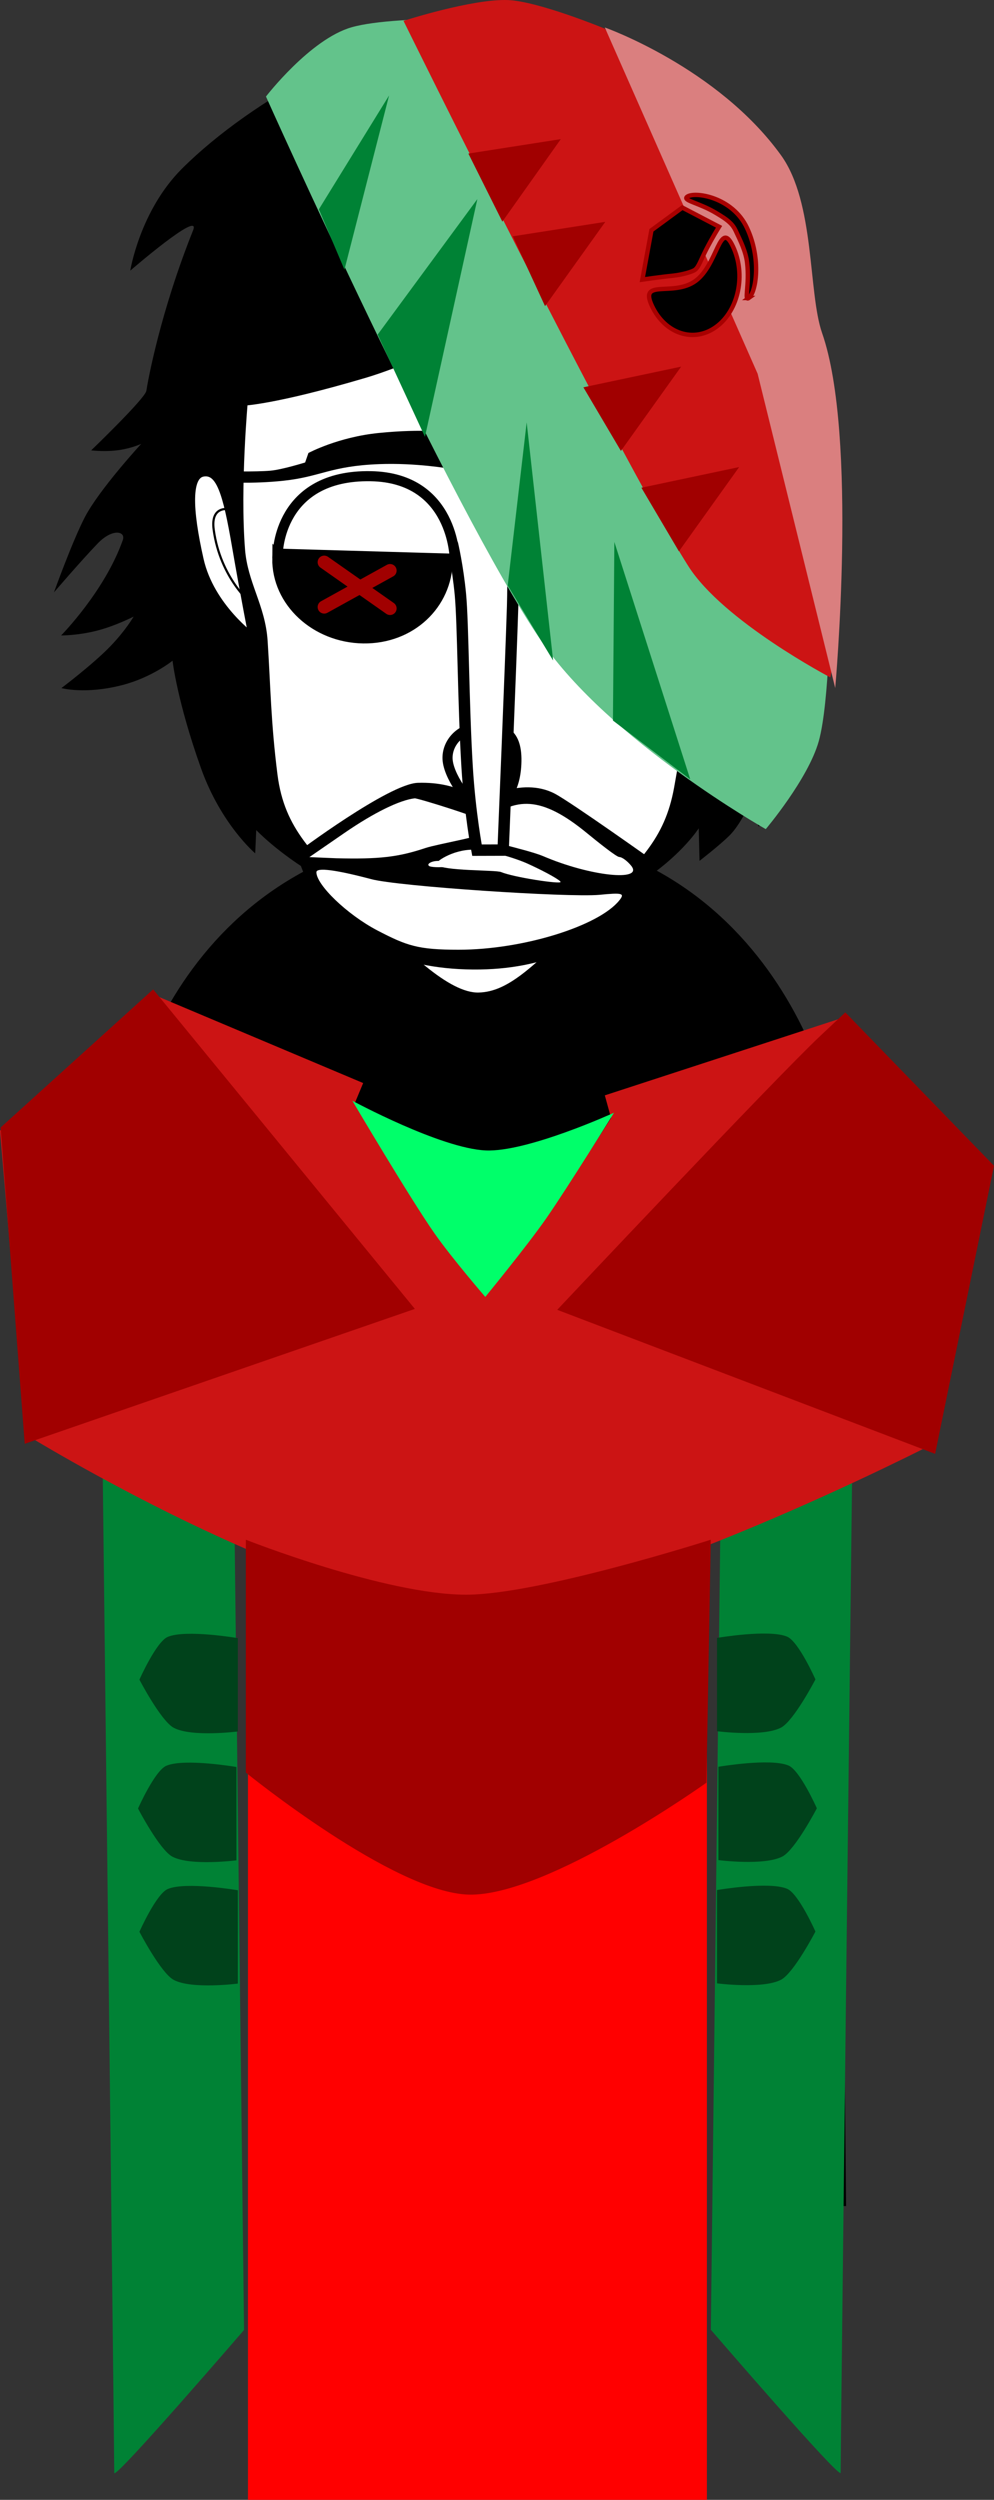 <svg version="1.1" xmlns="http://www.w3.org/2000/svg" xmlns:xlink="http://www.w3.org/1999/xlink" width="113.267" height="284.827" viewBox="0,0,113.267,284.827"><rect x="0" y="0" width="113.267" height="284.827" fill="#333333" stroke="none"/><g transform="translate(-186.055,-53.982)"><g data-paper-data="{&quot;isPaintingLayer&quot;:true}" fill-rule="nonzero" stroke-linejoin="miter" stroke-miterlimit="10" stroke-dasharray="" stroke-dashoffset="0" style="mix-blend-mode: normal"><path d="M201.545,304.392c0,0 -0.635,-94.384 -0.793,-118.012c-0.055,-8.153 8.187,-36.761 40.202,-36.921c31.602,-0.158 39.857,29.487 39.849,36.897c-0.077,46.243 0.654,117.986 0.654,117.986l-10.497,0.096l-0.159,-114.843c0,0 0.075,-3.099 -2.816,-3.154c-3.434,-0.065 -2.945,3.116 -2.945,3.116l0.205,114.87l-48.214,0.072l-0.305,-115.233c0,0 0.279,-2.919 -2.886,-2.934c-3.111,-0.015 -2.816,2.909 -2.816,2.909l0.353,115.067z" fill="#000000" stroke="#000000" stroke-width="2" stroke-linecap="butt"/><path d="M256.143,200.334c-0.571,0 -1.034,-0.463 -1.034,-1.034c0,-0.571 0.463,-1.034 1.034,-1.034c0.571,0 1.034,0.463 1.034,1.034c0,0.571 -0.463,1.034 -1.034,1.034z" fill="#000000" stroke="none" stroke-width="1.5" stroke-linecap="butt"/><path d="M250.883,204.569c-4.463,-0.314 -6.552,-1.794 -6.17,-2.58c0.118,-0.242 2.846,1.064 6.97,1.305c6.409,0.375 8.51,-0.632 8.51,-0.632v1.346c0,0 -2.413,1.047 -9.311,0.561z" fill="#000000" stroke="#000000" stroke-width="0" stroke-linecap="butt"/><path d="M223.07,199.3c0,-0.571 0.463,-1.034 1.034,-1.034c0.571,0 1.034,0.463 1.034,1.034c0,0.571 -0.463,1.034 -1.034,1.034c-0.571,0 -1.034,-0.463 -1.034,-1.034z" fill="#000000" stroke="none" stroke-width="1.5" stroke-linecap="butt"/><path d="M229.364,204.569c-6.897,0.486 -9.311,-0.561 -9.311,-0.561v-1.346c0,0 2.101,1.007 8.51,0.632c4.124,-0.241 6.853,-1.547 6.97,-1.305c0.383,0.786 -1.706,2.266 -6.17,2.58z" fill="#000000" stroke="#000000" stroke-width="0" stroke-linecap="butt"/><path d="M240.644,261.121c-0.819,0 -1.483,-0.664 -1.483,-1.483c0,-0.819 0.664,-1.483 1.483,-1.483c0.819,0 1.483,0.664 1.483,1.483c0,0.819 -0.664,1.483 -1.483,1.483z" data-paper-data="{&quot;index&quot;:null}" fill="#000000" stroke="none" stroke-width="1.5" stroke-linecap="butt"/><path d="M196.442,105.297c0,0 6.163,-5.922 6.292,-6.788c0.159,-1.075 1.569,-8.898 5.325,-18.288c0.974,-2.436 -7.16,4.596 -7.16,4.596c0,0 1.093,-6.827 5.895,-11.619c8.079,-8.061 22.753,-15.908 31.908,-16.263c44.636,-0.914 39.015,35.349 41.531,42.19c3.45,9.381 -1.724,11.12 -1.724,11.12c0,0 3.091,10.348 1.311,20.695c-1.562,9.481 -7.298,17.225 -7.298,17.225l-1.155,-2.347c0,0 -1.023,2.198 -2.16,3.333c-1.137,1.135 -3.439,2.913 -3.439,2.913l-0.092,-3.704c0,0 -7.06,11.018 -24.351,10.872c-16.306,-0.255 -26.072,-10.675 -26.072,-10.675l-0.116,2.655c0,0 -3.895,-3.293 -6.181,-9.708c-2.725,-7.646 -3.239,-12.243 -3.239,-12.243c0,0 -2.339,1.899 -5.717,2.774c-4.233,1.097 -6.947,0.345 -6.947,0.345c0,0 3.608,-2.717 5.584,-4.77c1.76,-1.828 2.647,-3.377 2.647,-3.377c0,0 -2.108,1.085 -4.233,1.618c-2.217,0.556 -4.03,0.531 -4.03,0.531c0,0 4.975,-5.037 7.031,-10.874c0.348,-0.989 -1.166,-1.385 -2.893,0.422c-2.005,2.098 -4.956,5.546 -4.956,5.546c0,0 2.088,-5.805 3.516,-8.56c1.639,-3.161 6.432,-8.366 6.432,-8.366c0,0 -1.362,0.662 -3.33,0.795c-1.248,0.085 -2.378,-0.049 -2.378,-0.049z" fill="#000000" stroke="none" stroke-width="1.5" stroke-linecap="butt"/><path d="M213.228,116.619c-0.577,-7.293 0.335,-17.154 0.335,-17.154c0,0 3.411,-0.041 13.914,-3.144c8.07,-2.384 20.547,-9.487 20.547,-9.487c0,0 -2.16,3.005 -3.408,4.46c-1.327,1.547 -3.993,4.563 -3.993,4.563c0,0 7.838,-1.668 14.675,-4.729c8.568,-3.536 10.593,-6.053 12.95,-4.593c2.783,1.724 1.03,23.183 0.718,28.741c-0.422,5.669 -2.533,9.5 -3.15,12.521c-0.617,3.021 -0.41,6.137 -2.206,16.04c-1.121,6.18 -4.162,8.925 -10.019,14.661c-5.858,5.736 -9.054,9.253 -13.014,9.322c-3.811,0.066 -8.936,-5.1 -13.935,-10.382c-5.324,-5.625 -8.875,-8.477 -9.716,-15.14c-0.757,-6 -0.777,-9.909 -1.123,-15.248c-0.253,-3.903 -2.261,-6.445 -2.576,-10.428z" fill="#ffffff" stroke="#000000" stroke-width="1.5" stroke-linecap="butt"/><g stroke="none" stroke-linecap="butt"><path d="M260.608,152.133c0,0 -3.821,12.443 -20.645,12.314c-17.678,-0.135 -20.065,-13.329 -20.065,-13.329c0,0 10.458,-7.841 13.769,-7.943c4.925,-0.152 6.958,2.127 6.958,2.127c0,0 4.756,-2.94 8.66,-0.886c1.86,0.979 11.323,7.716 11.323,7.716z" fill="#000000" stroke-width="0"/><path d="M252.529,148.574c1.915,1.568 3.796,3.056 4.102,3.056c0.306,0 0.931,0.471 1.359,1.007c1.426,1.806 -4.662,1.206 -10.061,-1.116c-1.878,-0.79 -8.714,-2.227 -9.443,-2.725c-1.012,-0.69 2.329,-0.088 2.435,-0.918c3.554,-2.934 6.393,-3.452 11.608,0.697z" data-paper-data="{&quot;noHover&quot;:false,&quot;origItem&quot;:[&quot;Path&quot;,{&quot;applyMatrix&quot;:true,&quot;segments&quot;:[[[327.72279,352.37881],[0.14062,-1.34742],[-0.07032,0.5481]],[[329.55873,353.80235],[-1.71876,-0.72318],[2.07032,0.89066]],[[333.24623,354.25149],[0.54688,0.69274],[-0.16406,-0.20554]],[[332.72279,353.87087],[0.11718,0],[-0.11718,0]],[[331.15247,352.77467],[0.73438,0.60138],[-2,-1.59102]]],&quot;closed&quot;:true,&quot;fillColor&quot;:[0,0,0]}]}" fill="#ffffff" stroke-width="0.5"/><path d="M235.993,152.073c0.876,0 1.46,0.414 1.094,0.612c-0.428,0.139 -1.698,0.141 -2.065,0.002c-0.448,-0.199 0.116,-0.614 0.971,-0.614z" data-paper-data="{&quot;noHover&quot;:false,&quot;origItem&quot;:[&quot;Path&quot;,{&quot;applyMatrix&quot;:true,&quot;segments&quot;:[[[324.91029,354.17537],[0,0],[-0.32812,0]],[[324.62905,354.29717],[-0.17188,-0.07612],[0.14062,0.05328]],[[325.22281,354.29717],[-0.16408,0.05328],[0.14062,-0.07612]],[[324.91031,354.17537],[0.33594,0],[0,0]]],&quot;closed&quot;:true,&quot;fillColor&quot;:[0,0,0]}]}" fill="#ffffff" stroke-width="0.5"/><path d="M239.954,150.791c1.365,0 4.59,0.811 6.505,1.724c1.935,0.893 3.474,1.778 3.474,1.957c0,0.278 -5.353,-0.534 -6.779,-1.13c-0.632,-0.258 -6.646,-0.089 -7.4,-0.863c-0.192,-0.248 1.836,-1.688 4.2,-1.688z" data-paper-data="{&quot;noHover&quot;:false,&quot;origItem&quot;:[&quot;Path&quot;,{&quot;applyMatrix&quot;:true,&quot;segments&quot;:[[[326.51183,353.62727],[0,0],[-0.90624,0]],[[325.91027,354.02313],[-0.35156,-0.37302],[0.28906,0.29688]],[[326.76965,354.14493],[-0.38282,0.22838],[0.59376,-0.31972]],[[327.43371,354.09925],[0.17188,-0.29688],[-0.07032,0.1218]],[[327.72277,354.49511],[-0.24218,-0.09898],[0.54688,0.22838]],[[330.15245,354.96709],[0,0.10658],[0,-0.06852]],[[328.81651,354.25151],[0.7422,0.34256],[-0.73438,-0.35018]],[[326.51183,353.62729],[0.52344,0],[0,0]]],&quot;closed&quot;:true,&quot;fillColor&quot;:[0,0,0]}]}" fill="#ffffff" stroke-width="0.5"/><path d="M233.301,144.941c0.244,-0.06 8.078,2.348 8.69,2.983c1.427,1.665 -0.339,0.195 -0.421,0.764c-0.078,0.544 -5.504,1.413 -7.047,1.918c-3.097,1.032 -5.241,1.283 -10.151,1.164l-3.064,-0.13l3.955,-2.725c3.484,-2.402 6.368,-3.775 8.039,-3.973z" data-paper-data="{&quot;noHover&quot;:false,&quot;origItem&quot;:[&quot;Path&quot;,{&quot;applyMatrix&quot;:true,&quot;segments&quot;:[[[323.79299,351.40441],[0,0],[-0.64062,0.07612]],[[320.88675,352.85079],[1.33592,-0.92112],[0,0]],[319.36331,353.87087],[[320.52737,353.90133],[0,0],[1.88282,0.04568]],[[324.24613,353.47503],[-1.1875,0.39584],[1.21094,-0.39586]],[[324.38675,351.85357],[1.07032,1.24844],[-0.23438,-0.2436]],[[323.79301,351.40443],[0.09374,-0.02284],[0,0]]],&quot;closed&quot;:true,&quot;fillColor&quot;:[0,0,0]}]}" fill="#ffffff" stroke-width="0.5"/><path d="M228.327,154.143c3.036,0.834 22.43,2.112 26.016,1.795c2.608,-0.258 2.935,-0.186 2.303,0.608c-2.302,2.918 -10.94,5.647 -18.335,5.647c-4.645,0 -5.893,-0.451 -9.255,-2.198c-3.484,-1.826 -6.947,-5.202 -6.947,-6.632c0,-0.576 2.225,-0.273 6.218,0.779z" data-paper-data="{&quot;noHover&quot;:false,&quot;origItem&quot;:[&quot;Path&quot;,{&quot;applyMatrix&quot;:true,&quot;segments&quot;:[[[319.67587,354.59407],[0,-0.22076],[0,0.5481]],[[322.33993,357.09099],[-1.33594,-0.70036],[1.28906,0.6699]],[[325.81649,357.85985],[-1.78124,0],[2.83594,0]],[[332.72275,355.79685],[-0.88282,1.11904],[0.24218,-0.3045]],[[331.83993,355.56847],[1,-0.09896],[-1.375,0.1218]],[[322.05869,354.89857],[1.16406,0.31972],[-1.53126,-0.40346]]],&quot;closed&quot;:true,&quot;fillColor&quot;:[0,0,0]}]}" fill="#ffffff" stroke-width="0.5"/></g><path d="M261.298,101.498c0,0 1.524,0.318 4.256,1.11c2.495,0.724 4.449,1.744 4.449,1.744l0.195,1.17c0,0 -7.25,-3.13 -15.116,-2.471c-6.29,0.527 -9.963,2.812 -9.963,2.812l0.046,-4.177c0,0 3.127,-1.704 7.864,-1.856c4.904,-0.157 8.091,0.591 8.091,0.591z" data-paper-data="{&quot;index&quot;:null}" fill="#000000" stroke="none" stroke-width="1.5" stroke-linecap="butt"/><path d="M240.86,146.046c-1.034,0 -3.538,-3.26 -3.787,-5.364c-0.222,-1.882 1.315,-3.828 3.787,-3.828c2.472,0 4.202,0.491 4.03,4.189c-0.146,3.138 -1.558,5.003 -4.03,5.003z" fill="#ffffff" stroke="#000000" stroke-width="1.15" stroke-linecap="butt"/><path d="M244.462,115.952c0,0 0.103,3.97 0.006,7.127c-0.192,6.251 -1.081,27.761 -1.081,27.761l-2.982,0.009c0,0 -0.803,-4.173 -1.123,-9.5c-0.434,-7.211 -0.45,-16.293 -0.763,-19.632c-0.298,-3.165 -0.896,-5.715 -0.896,-5.715" fill="#ffffff" stroke="#000000" stroke-width="1.3" stroke-linecap="round"/><path d="M214.927,126.742c0,0 -4.932,-3.517 -6.164,-8.975c-1.296,-5.743 -1.461,-9.733 0.48,-9.992c1.941,-0.259 2.703,2.377 3.733,8.356c1.029,5.979 1.951,10.611 1.951,10.611z" data-paper-data="{&quot;index&quot;:null}" fill="#ffffff" stroke="#000000" stroke-width="1" stroke-linecap="butt"/><path d="M214.725,122.794c0,0 -3.564,-2.923 -4.318,-8.451c-0.421,-3.083 2.157,-2.28 2.157,-2.28" fill="none" stroke="#000000" stroke-width="0.25" stroke-linecap="round"/><path d="M244.794,116.139c0.204,-4.888 4.453,-8.858 9.77,-8.858c5.318,0 9.275,3.966 9.275,8.858c0,4.892 -3.886,9.071 -9.7,9.142c-5.53,0.067 -9.558,-4.037 -9.345,-9.142z" fill="#ffffff" stroke="#000000" stroke-width="1.4" stroke-linecap="butt"/><path d="M249.397,116.225c0,-2.818 2.285,-5.103 5.103,-5.103c2.818,0 5.103,2.285 5.103,5.103c0,2.818 -2.285,5.103 -5.103,5.103c-2.818,0 -5.103,-2.285 -5.103,-5.103z" fill="#000000" stroke="none" stroke-width="1.5" stroke-linecap="butt"/><path d="M244.417,115.737c0,0 -0.247,-9.458 11.198,-9.103c9.714,0.333 9.547,9.652 9.547,9.652z" fill="#ffffff" stroke="#000000" stroke-width="1.15" stroke-linecap="butt"/><path d="M221.2,105.595c0,0 3.37,-1.819 8.032,-2.282c5.167,-0.513 7.768,-0.066 7.768,-0.066l0.295,4.137c0,0 -3.836,-0.681 -8.018,-0.521c-5.593,0.213 -6.645,1.433 -10.898,1.891c-3.644,0.393 -6.737,0.159 -6.737,0.159l-0.026,-1.232c0,0 3.595,0.074 5.234,-0.068c1.352,-0.117 3.976,-0.938 3.976,-0.938z" fill="#000000" stroke="none" stroke-width="1.5" stroke-linecap="butt"/><path d="M269.161,116.131c1.029,-5.979 1.791,-8.615 3.733,-8.356c1.941,0.259 1.776,4.249 0.48,9.992c-1.232,5.458 -6.164,8.975 -6.164,8.975c0,0 0.922,-4.633 1.951,-10.611z" data-paper-data="{&quot;index&quot;:null}" fill="#ffffff" stroke="#000000" stroke-width="1" stroke-linecap="butt"/><path d="M269.573,112.064c0,0 2.578,-0.803 2.157,2.28c-0.754,5.527 -4.318,8.451 -4.318,8.451" data-paper-data="{&quot;index&quot;:null}" fill="none" stroke="#000000" stroke-width="0.25" stroke-linecap="round"/><path d="M216.362,64.982c0,0 5.037,-6.544 9.76,-7.893c5.376,-1.536 20.791,-0.835 20.791,-0.835l33.765,66.012c0,0 -0.083,11.753 -1.327,16.175c-1.21,4.304 -6.038,10.011 -6.038,10.011c0,0 -17.815,-10.057 -25.604,-21.475c-10.419,-15.27 -31.347,-61.995 -31.347,-61.995z" fill="#63c38b" stroke="none" stroke-width="0" stroke-linecap="butt"/><path d="M255.901,136.08l0.16,-20.348l8.649,27.051z" fill="#008235" stroke="none" stroke-width="0" stroke-linecap="butt"/><path d="M243.909,120.686l2.16,-18.579l3.017,27.136z" fill="#008235" stroke="none" stroke-width="0" stroke-linecap="butt"/><path d="M229.09,92.105l11.36,-15.438l-5.971,27.09z" fill="#008235" stroke="none" stroke-width="0" stroke-linecap="butt"/><path d="M222.39,77.832l8.002,-12.975l-5.086,19.846z" fill="#008235" stroke="none" stroke-width="0" stroke-linecap="butt"/><path d="M232.036,56.359c0,0 7.822,-2.527 11.904,-2.37c3.46,0.134 11.033,3.256 11.033,3.256c0,0 10.792,15.332 14.813,24.642c4.325,10.014 10.291,33.485 10.291,33.485c0,0 1.549,4.448 1.64,6.892c0.104,2.777 -1.048,8.9 -1.048,8.9c0,0 -12.203,-6.396 -16.188,-12.694c-8.411,-13.295 -32.446,-62.11 -32.446,-62.11z" fill="#cc1414" stroke="none" stroke-width="0" stroke-linecap="butt"/><path d="M259.143,109.553l11.14,-2.356l-6.865,9.603z" fill="#a10000" stroke="none" stroke-width="0" stroke-linecap="butt"/><path d="M252.533,98.111l11.14,-2.356l-6.865,9.603z" fill="#a10000" stroke="none" stroke-width="0" stroke-linecap="butt"/><path d="M244.496,80.906l10.532,-1.647l-6.865,9.603z" fill="#a10000" stroke="none" stroke-width="0" stroke-linecap="butt"/><path d="M239.428,71.48l10.532,-1.647l-6.662,9.4z" fill="#a10000" stroke="none" stroke-width="0" stroke-linecap="butt"/><path d="M272.388,96.566l-17.415,-39.454c0,0 12.858,4.554 20.077,14.555c3.906,5.411 3.071,15.64 4.687,20.271c4.09,11.725 1.492,40.436 1.492,40.436z" fill="#da7f7f" stroke="none" stroke-width="0" stroke-linecap="butt"/><path d="M199.073,335.744c0,-2.993 -1.31,-113.729 -1.31,-113.729l15.027,6.999l1.072,90.441c0,0 -14.788,17.171 -14.788,16.288z" fill="#008235" stroke="none" stroke-width="0" stroke-linecap="butt"/><path d="M201.942,245.357c0,0 1.913,-4.318 3.229,-4.873c2.069,-0.873 7.985,0.143 7.985,0.143v10.634c0,0 -5.23,0.673 -7.294,-0.414c-1.466,-0.772 -3.92,-5.491 -3.92,-5.491z" fill="#00421b" stroke="none" stroke-width="0" stroke-linecap="butt"/><g stroke="none" stroke-width="0" stroke-linecap="butt"><path d="M267.057,319.43l1.072,-90.441l15.027,-6.999c0,0 -1.31,110.735 -1.31,113.729c0,0.883 -14.788,-16.288 -14.788,-16.288z" data-paper-data="{&quot;index&quot;:null}" fill="#008235"/><path d="M275.055,250.821c-2.064,1.087 -7.294,0.414 -7.294,0.414v-10.634c0,0 5.916,-1.016 7.985,-0.143c1.316,0.555 3.229,4.873 3.229,4.873c0,0 -2.454,4.719 -3.92,5.491z" data-paper-data="{&quot;index&quot;:null}" fill="#00421b"/><path d="M275.215,265.504c-2.064,1.087 -7.294,0.414 -7.294,0.414v-10.634c0,0 5.916,-1.016 7.985,-0.143c1.316,0.555 3.229,4.873 3.229,4.873c0,0 -2.454,4.719 -3.92,5.491z" data-paper-data="{&quot;index&quot;:null}" fill="#00421b"/><path d="M275.055,279.548c-2.064,1.087 -7.294,0.414 -7.294,0.414v-10.634c0,0 5.916,-1.016 7.985,-0.143c1.316,0.555 3.229,4.873 3.229,4.873c0,0 -2.454,4.719 -3.92,5.491z" data-paper-data="{&quot;index&quot;:null}" fill="#00421b"/></g><path d="M214.312,338.809v-108.873h52.293v108.873z" fill="#ff0000" stroke="none" stroke-width="0" stroke-linecap="butt"/><path d="M201.783,260.039c0,0 1.913,-4.318 3.229,-4.873c2.069,-0.873 7.985,0.143 7.985,0.143v10.634c0,0 -5.23,0.673 -7.294,-0.414c-1.466,-0.772 -3.92,-5.491 -3.92,-5.491z" fill="#00421b" stroke="none" stroke-width="0" stroke-linecap="butt"/><path d="M201.942,274.084c0,0 1.913,-4.318 3.229,-4.873c2.069,-0.873 7.985,0.143 7.985,0.143v10.634c0,0 -5.23,0.673 -7.294,-0.414c-1.466,-0.772 -3.92,-5.491 -3.92,-5.491z" fill="#00421b" stroke="none" stroke-width="0" stroke-linecap="butt"/><path d="M189.015,217.443l-2.96,-34.633l17.082,-15.675l24.301,10.247l-0.949,2.28c0,0 12.325,20.936 14.656,21.013c2.342,0.078 14.539,-19.31 14.539,-19.31l-0.71,-2.58l27.599,-9.002l16.047,16.768l-5.897,31.776c0,0 -37.154,19.146 -53.855,19.004c-17.798,-0.151 -49.852,-19.887 -49.852,-19.887z" fill="#cc1414" stroke="none" stroke-width="0" stroke-linecap="butt"/><path d="M292.615,219.633l-43.064,-16.414c0,0 24.9,-26.445 30.017,-31.248c1.458,-1.369 2.811,-2.638 2.811,-2.638l16.943,17.473z" fill="#a10000" stroke="none" stroke-width="0" stroke-linecap="butt"/><path d="M188.872,218.484l-2.744,-36.041l17.38,-15.734l29.821,36.407z" fill="#a10000" stroke="none" stroke-width="0" stroke-linecap="butt"/><path d="M226.211,179.401c0,0 10.029,5.423 15.183,5.659c4.75,0.217 14.628,-4.298 14.628,-4.298c0,0 -5.282,8.535 -7.753,12.081c-2.192,3.146 -6.916,8.908 -6.916,8.908c0,0 -3.788,-4.391 -5.766,-7.212c-2.807,-4.004 -9.377,-15.138 -9.377,-15.138z" fill="#00ff6a" stroke="none" stroke-width="0" stroke-linecap="butt"/><path d="M214.07,255.946v-26.532c0,0 15.844,6.264 25.102,6.264c8.295,0 27.875,-6.264 27.875,-6.264l-0.495,27.686c0,0 -18.127,12.947 -27.057,12.751c-8.548,-0.188 -25.426,-13.905 -25.426,-13.905z" fill="#a10000" stroke="none" stroke-width="0" stroke-linecap="butt"/><g fill="#000000" stroke="#a80000" stroke-width="0.5" stroke-linecap="butt"><path d="M267.676,91.219c-2.548,1.871 -5.828,0.807 -7.326,-2.375c-1.498,-3.182 2.42,-0.988 4.968,-2.858c2.548,-1.871 2.762,-7.097 4.26,-3.915c1.498,3.182 0.646,7.278 -1.902,9.148z"/><path d="M260.288,80.217l3.519,-2.583l4.185,2.184c0,0 -0.776,1.242 -1.476,2.608c-0.586,1.142 -0.847,1.988 -1.266,2.296c-0.322,0.236 -1.474,0.565 -2.486,0.669c-1.639,0.168 -3.512,0.449 -3.512,0.449z"/><path d="M271.374,87.935c-0.548,0.402 0.112,-1.487 -0.183,-4.015c-0.151,-1.293 -0.756,-2.487 -1.32,-3.685c-0.139,-0.296 -0.33,-0.569 -0.529,-0.772c-0.498,-0.509 -1.101,-0.855 -1.67,-1.201c-1.911,-1.164 -3.895,-1.438 -3.31,-1.868c0.828,-0.608 5.14,0.003 6.807,3.544c1.667,3.542 1.032,7.389 0.204,7.997z"/></g><path d="M217.779,117.596c0.071,-4.892 4.838,-8.936 10.211,-8.858c5.373,0.078 9.027,4.248 8.956,9.14c-0.071,4.892 -4.124,8.794 -9.497,8.716c-5.373,-0.078 -9.742,-4.107 -9.671,-8.999z" fill="#000000" stroke="#000000" stroke-width="1.4" stroke-linecap="butt"/><path d="M217.71,117.064c0,0 0.064,-9.015 10.601,-8.825c9.471,0.166 9.556,9.407 9.556,9.407z" fill="#ffffff" stroke="#000000" stroke-width="1.15" stroke-linecap="butt"/><path d="M223,118.038l7.501,5.267" fill="none" stroke="#a10000" stroke-width="1.5" stroke-linecap="round"/><path d="M230.501,118.995l-7.501,4.149" fill="none" stroke="#a10000" stroke-width="1.5" stroke-linecap="round"/></g></g></svg>